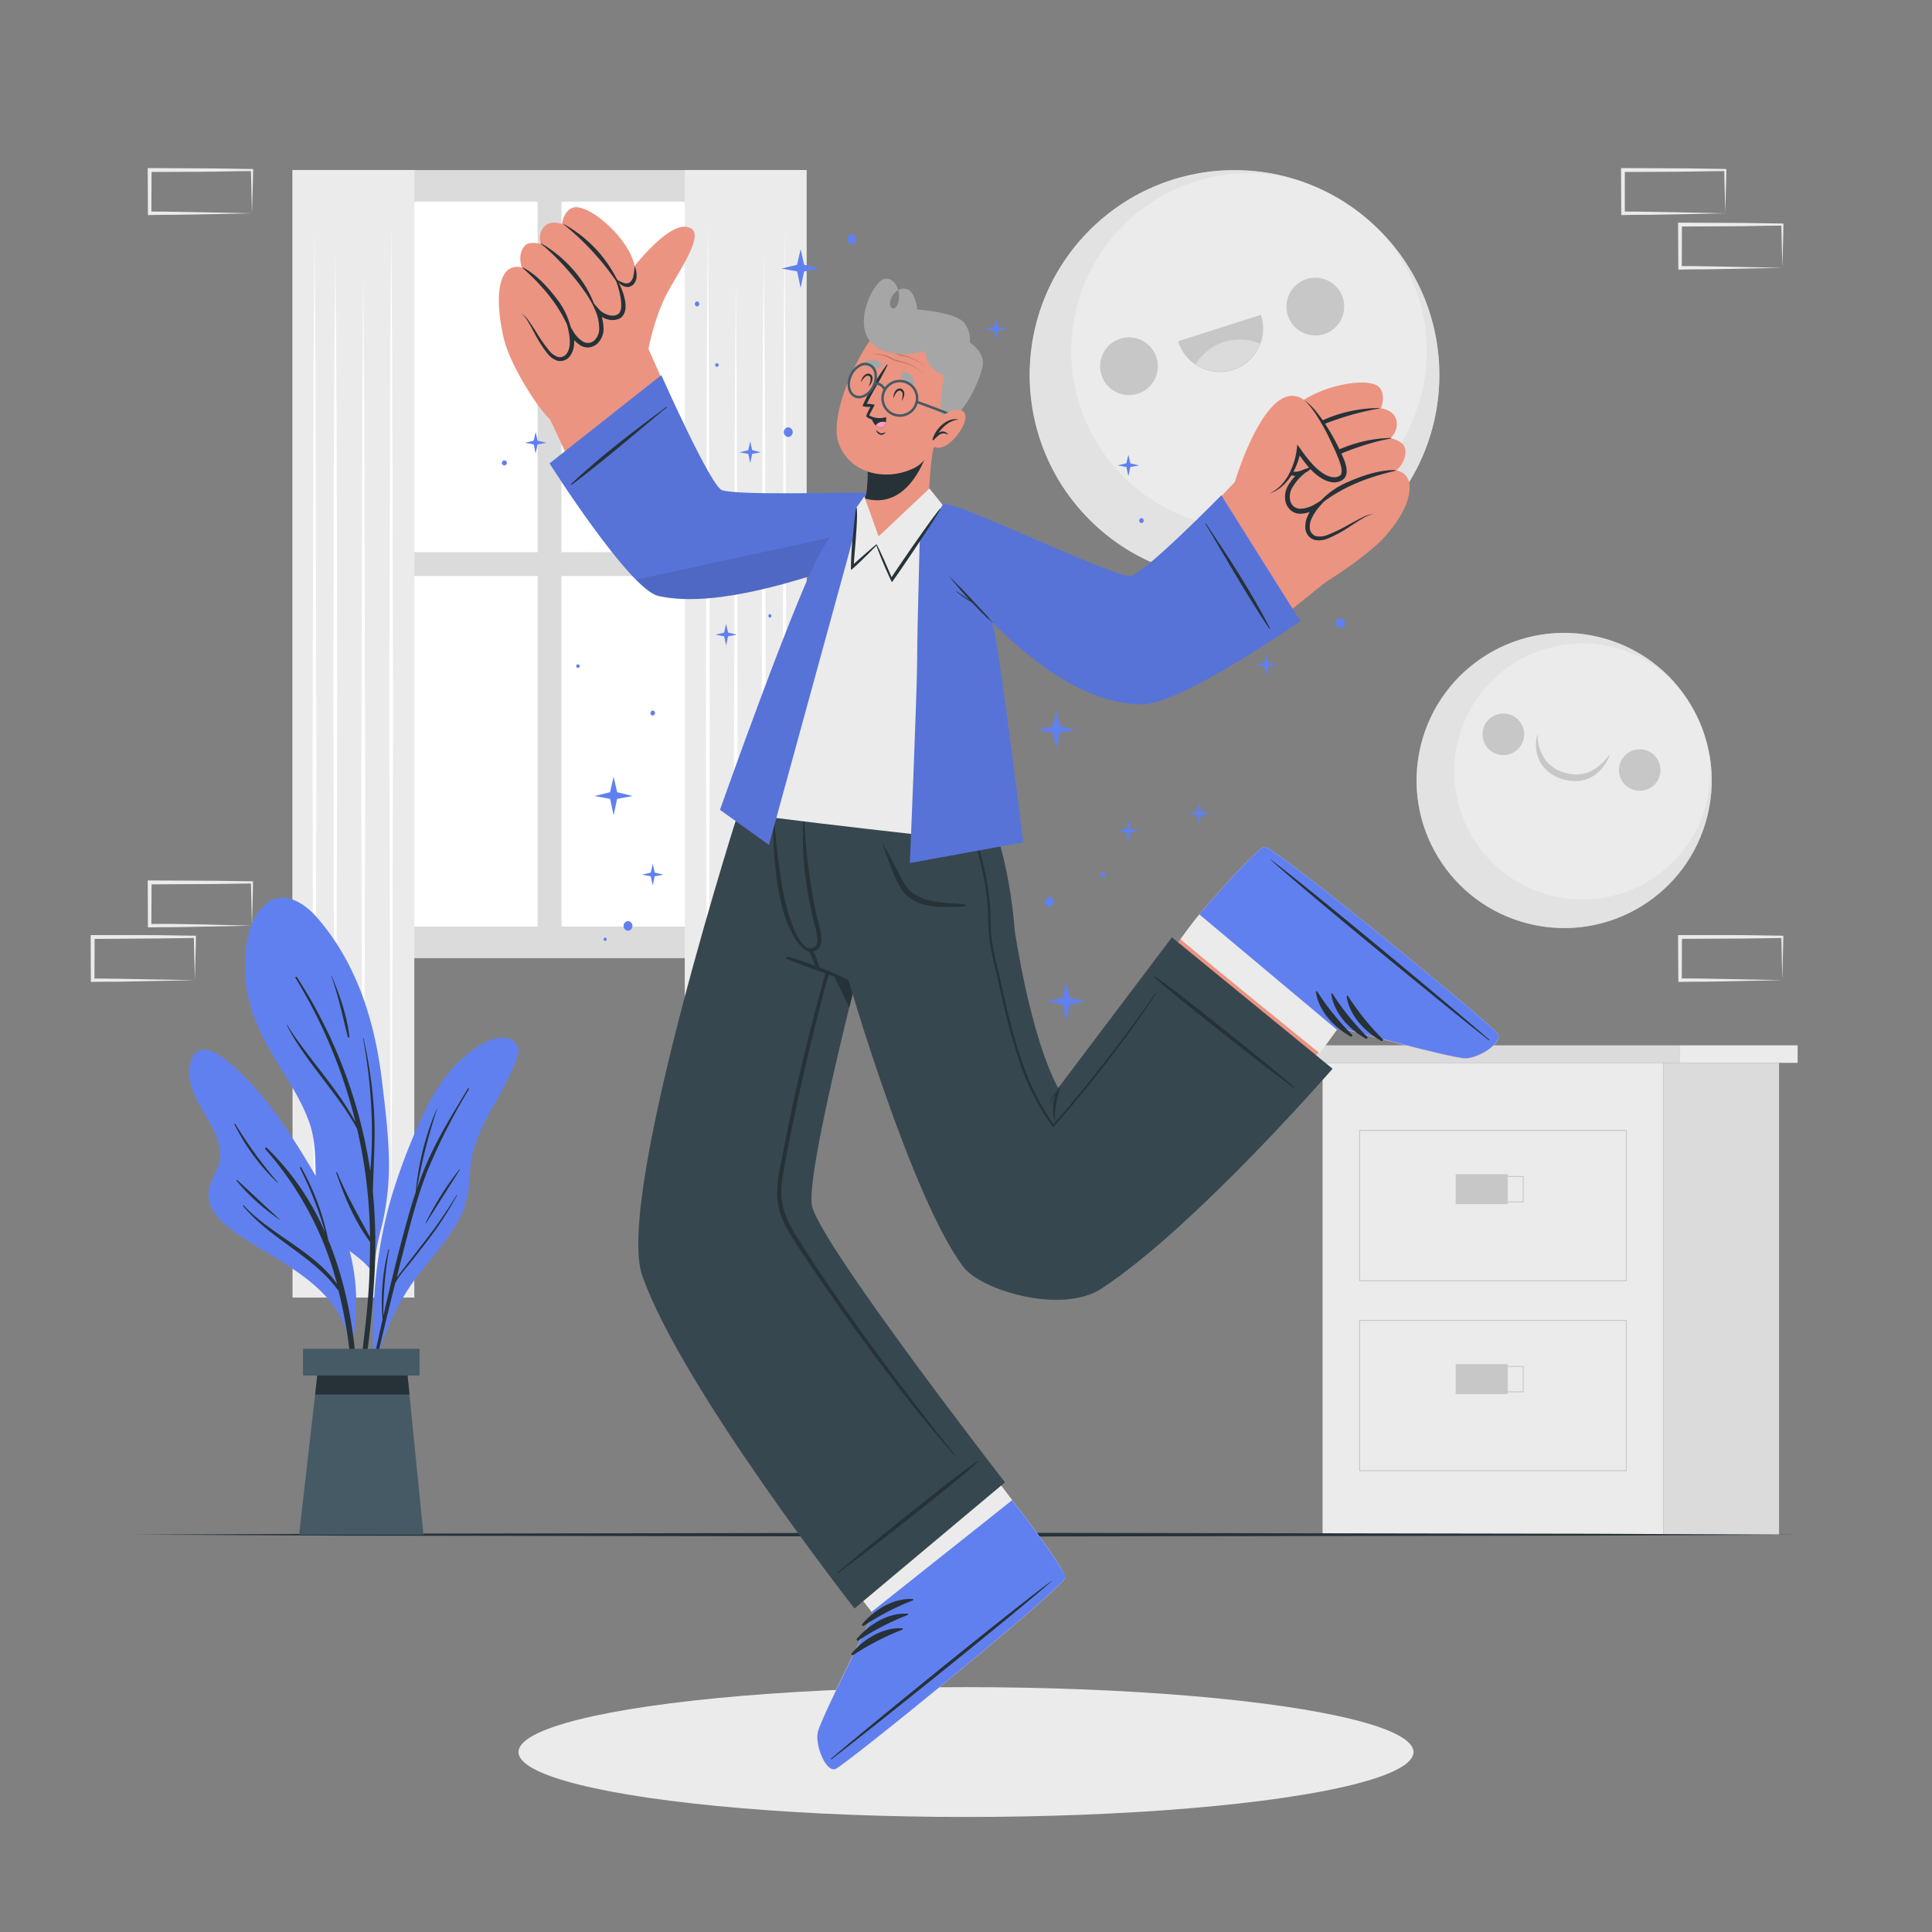 <svg xmlns="http://www.w3.org/2000/svg" viewBox="0 0 500 500"><rect x="0" y="0" width="500" height="500" fill="#808080" stroke="none"/><g id="freepik--background-complete--inject-7"><rect x="75.71" y="44.01" width="133.02" height="203.96" style="fill:#dbdbdb"></rect><rect x="82.96" y="52.18" width="56.17" height="90.72" style="fill:#fff"></rect><rect x="145.31" y="52.18" width="56.17" height="90.72" style="fill:#fff"></rect><rect x="82.96" y="149.08" width="56.17" height="90.72" style="fill:#fff"></rect><rect x="145.31" y="149.08" width="56.17" height="90.72" style="fill:#fff"></rect><rect x="75.71" y="44.01" width="31.51" height="291.8" style="fill:#ebebeb"></rect><polygon points="101.24 57.88 101.48 89.43 101.57 120.98 101.74 184.08 101.57 247.18 101.49 278.73 101.24 310.28 101 278.73 100.91 247.18 100.74 184.08 100.91 120.98 101 89.43 101.24 57.88" style="fill:#fff"></polygon><polygon points="86.78 65.2 87.02 93.37 87.16 121.54 87.27 177.88 87.16 234.23 87.02 262.4 86.78 290.57 86.53 262.4 86.39 234.23 86.28 177.88 86.39 121.54 86.53 93.37 86.78 65.2" style="fill:#fff"></polygon><polygon points="94.01 71.85 94.25 104.84 94.34 137.82 94.51 203.8 94.34 269.77 94.25 302.76 94.01 335.74 93.76 302.76 93.68 269.77 93.51 203.8 93.68 137.82 93.77 104.84 94.01 71.85" style="fill:#fff"></polygon><polygon points="81.39 59.55 81.64 94.07 81.73 128.59 81.89 197.64 81.73 266.69 81.64 301.22 81.39 335.74 81.15 301.22 81.06 266.69 80.9 197.64 81.06 128.59 81.15 94.07 81.39 59.55" style="fill:#fff"></polygon><rect x="177.22" y="44.01" width="31.51" height="291.8" transform="translate(385.95 379.82) rotate(180)" style="fill:#ebebeb"></rect><polygon points="183.19 57.88 183.44 89.43 183.53 120.98 183.69 184.08 183.53 247.18 183.44 278.73 183.19 310.28 182.95 278.73 182.86 247.18 182.69 184.08 182.86 120.98 182.95 89.43 183.19 57.88" style="fill:#fff"></polygon><polygon points="197.66 65.2 197.9 93.37 198.04 121.54 198.16 177.88 198.05 234.23 197.91 262.4 197.66 290.57 197.42 262.4 197.28 234.23 197.16 177.88 197.28 121.54 197.42 93.37 197.66 65.2" style="fill:#fff"></polygon><polygon points="190.43 71.85 190.67 104.84 190.76 137.82 190.93 203.8 190.76 269.77 190.67 302.76 190.43 335.74 190.18 302.76 190.09 269.77 189.93 203.8 190.1 137.82 190.19 104.84 190.43 71.85" style="fill:#fff"></polygon><polygon points="203.04 59.55 203.28 94.07 203.37 128.59 203.54 197.64 203.37 266.69 203.29 301.22 203.04 335.74 202.8 301.22 202.71 266.69 202.54 197.64 202.71 128.59 202.8 94.07 203.04 59.55" style="fill:#fff"></polygon><circle cx="319.49" cy="97.04" r="53.02" transform="translate(24.96 254.34) rotate(-45)" style="fill:#ebebeb"></circle><path d="M335.64,147.55A53,53,0,1,1,335,46.36a46,46,0,1,0,22.23,13.47,53,53,0,0,1-21.63,87.72Z" style="fill:#dbdbdb;opacity:0.5"></path><path d="M299.29,92.49a7.47,7.47,0,1,1-9.38-4.83A7.47,7.47,0,0,1,299.29,92.49Z" style="fill:#c7c7c7"></path><path d="M347.52,77.07a7.47,7.47,0,1,1-9.38-4.84A7.46,7.46,0,0,1,347.52,77.07Z" style="fill:#c7c7c7"></path><path d="M326.32,81.47a11.25,11.25,0,1,1-21.43,6.85Z" style="fill:#c7c7c7"></path><path d="M326.1,88.94a11.25,11.25,0,0,1-16.7,5.34,13.47,13.47,0,0,1,16.7-5.34Z" style="fill:#dbdbdb"></path><circle cx="404.79" cy="201.97" r="38.19" transform="translate(112.83 547.53) rotate(-76.32)" style="fill:#ebebeb"></circle><path d="M395.1,238.91a38.19,38.19,0,1,1,38.73-61.75,33.13,33.13,0,1,0,8.31,16.78,38.21,38.21,0,0,1-47,45Z" style="fill:#dbdbdb;opacity:0.5"></path><path d="M429.55,200.65a5.37,5.37,0,1,1-3.84-6.56A5.37,5.37,0,0,1,429.55,200.65Z" style="fill:#c7c7c7"></path><path d="M394.27,191.4a5.38,5.38,0,1,1-3.83-6.56A5.37,5.37,0,0,1,394.27,191.4Z" style="fill:#c7c7c7"></path><path d="M397.9,189.94a12,12,0,0,0,1.9,6.54,9.26,9.26,0,0,0,5.35,3.53,9,9,0,0,0,6.39-.35,13.3,13.3,0,0,0,5.11-4.56,10.34,10.34,0,0,1-4.45,5.8,9,9,0,0,1-3.68,1.22,11,11,0,0,1-3.85-.38,11.77,11.77,0,0,1-3.48-1.63,8.85,8.85,0,0,1-2.58-2.9A9.7,9.7,0,0,1,397.9,189.94Z" style="fill:#c7c7c7"></path><rect x="342.28" y="275.06" width="88.24" height="122.11" style="fill:#ebebeb"></rect><rect x="338" y="270.53" width="96.79" height="4.53" style="fill:#dbdbdb"></rect><rect x="434.79" y="270.53" width="30.44" height="4.53" style="fill:#ebebeb"></rect><rect x="430.52" y="275.06" width="29.9" height="122.11" style="fill:#dbdbdb"></rect><path d="M421,331.59H351.76V292.43H421Zm-69-.25h68.77V292.68H352Z" style="fill:#c7c7c7"></path><rect x="376.73" y="303.88" width="13.48" height="7.75" style="fill:#c7c7c7"></rect><path d="M394.32,311.17H380.59v-6.83h13.73Zm-13.48-.25h13.23v-6.33H380.84Z" style="fill:#c7c7c7"></path><path d="M421,380.75H351.76V341.59H421Zm-69-.25h68.77V341.84H352Z" style="fill:#c7c7c7"></path><rect x="376.73" y="353.04" width="13.48" height="7.75" style="fill:#c7c7c7"></rect><path d="M394.32,360.33H380.59V353.5h13.73Zm-13.48-.25h13.23v-6.33H380.84Z" style="fill:#c7c7c7"></path><path d="M65.21,239.56l-13.13.27-6.66.12c-2.22,0-4.46,0-6.69.05h-.45v-.44l-.05-11.19v-.51h.5l13.24.06c4.41,0,8.82.11,13.24.16h.27v.27c0,1.89-.09,3.78-.13,5.65Zm0,0-.14-5.66c0-1.86-.12-3.7-.14-5.53l.28.27c-4.42.05-8.83.16-13.24.16l-13.24.07.5-.5-.06,11.19-.44-.45c2.18,0,4.35,0,6.54,0l6.58.12Z" style="fill:#ebebeb"></path><path d="M50.44,253.67l-13.13.27-6.66.12c-2.23,0-4.46,0-6.69.05h-.45v-.44l-.05-11.19V242H24L37.2,242c4.41,0,8.82.11,13.24.16h.27v.27c0,1.89-.09,3.78-.13,5.65Zm0,0L50.29,248c0-1.86-.11-3.7-.13-5.53l.28.27c-4.42.05-8.83.16-13.24.16L24,243l.49-.49-.05,11.19-.44-.45c2.18,0,4.35,0,6.54.05l6.58.12Z" style="fill:#ebebeb"></path><path d="M461.27,253.67l-13.12.27-6.66.12c-2.23,0-4.47,0-6.7.05h-.44v-.44l-.06-11.19V242h.5L448,242c4.42,0,8.83.11,13.24.16h.28v.27c0,1.89-.09,3.78-.13,5.65Zm0,0-.14-5.66c0-1.86-.11-3.7-.13-5.53l.27.27c-4.41.05-8.82.16-13.24.16l-13.24.06.5-.49-.05,11.19-.45-.45c2.18,0,4.36,0,6.55.05l6.58.12Z" style="fill:#ebebeb"></path><path d="M446.5,55.2l-13.12.28-6.66.11c-2.23,0-4.47,0-6.7.06h-.44V55.2L419.52,44v-.5h.5l13.24.06c4.41,0,8.83.12,13.24.17h.28V44c0,1.9-.08,3.79-.13,5.65Zm0,0-.14-5.65c-.05-1.87-.11-3.71-.13-5.54l.27.27c-4.41,0-8.83.16-13.24.17L420,44.51l.5-.5,0,11.19-.45-.45c2.18,0,4.36,0,6.55.06l6.58.11Z" style="fill:#ebebeb"></path><path d="M461.27,69.31l-13.12.28-6.66.11c-2.23,0-4.47,0-6.7.06h-.44v-.45l-.06-11.19v-.5h.5l13.24.06c4.42,0,8.83.12,13.24.17h.28v.27c0,1.9-.09,3.79-.13,5.65Zm0,0-.14-5.65c0-1.87-.11-3.71-.13-5.54l.27.27c-4.41,0-8.82.16-13.24.17l-13.24.06.5-.5-.05,11.19-.45-.45c2.18,0,4.36,0,6.55.06l6.58.11Z" style="fill:#ebebeb"></path><path d="M65.21,55.2l-13.13.28-6.66.11c-2.22,0-4.46,0-6.69.06h-.45V55.2L38.23,44v-.5h.5L52,43.57c4.41,0,8.82.12,13.24.17h.27V44c0,1.9-.09,3.79-.13,5.65Zm0,0-.14-5.65c0-1.87-.12-3.71-.14-5.54l.28.27c-4.42,0-8.83.16-13.24.17l-13.24.06.5-.5L39.17,55.2l-.44-.45c2.18,0,4.35,0,6.54.06l6.58.11Z" style="fill:#ebebeb"></path></g><g id="freepik--Shadow--inject-7"><ellipse cx="250" cy="453.43" rx="115.81" ry="16.8" style="fill:#ebebeb"></ellipse></g><g id="freepik--Floor--inject-7"><polygon points="34.56 397.17 88.42 396.93 142.28 396.84 250 396.67 357.72 396.84 411.58 396.93 465.44 397.17 411.58 397.42 357.72 397.5 250 397.67 142.28 397.5 88.42 397.42 34.56 397.17" style="fill:#263238"></polygon></g><g id="freepik--Plant--inject-7"><path d="M98.8,317.31A64.92,64.92,0,0,0,96.73,329c.11.2.09.92,0,.72,0,.64-1,.53-1-.11,0-.41,0-.82,0-1.22-2.28-2.84-5.6-4.64-8.29-7.11a15.53,15.53,0,0,1-4.54-7.22c-2.22-7.67-.14-15.8-2.81-23.45-2.31-6.59-6.45-12.33-9.95-18.3-3.7-6.32-6.42-13-6.7-20.36-.21-5.67.46-13.22,4.78-17.47,4.57-4.5,10.24-1.12,13.75,2.89C92.14,249,96.84,263.77,98.74,278.83c1,8.34,2.13,16.73,1.88,25.14A67.25,67.25,0,0,1,98.8,317.31Z" style="fill:#6180EF"></path><path d="M96.78,332.07a144.39,144.39,0,0,0-.28-23.62s0,0,0-.08c.13-6.39.63-12.75.38-19.14a113.58,113.58,0,0,0-2.81-20.52c0-.08-.14-.06-.12,0a134,134,0,0,1,2.22,20.07q.2,5.42-.09,10.82c-.06,1.17-.17,2.35-.24,3.54h0a126.26,126.26,0,0,0-19-50.27c-.13-.21-.5,0-.37.23A131.4,131.4,0,0,1,92,290.38c-4.89-9.05-12.26-16.49-17.74-25.19,0-.05-.1,0-.08.05,4.92,9.68,13,17.32,18.22,26.85.9,3.89,1.63,7.82,2.18,11.76a133.43,133.43,0,0,1,1.18,16.34c-3-5.56-6.07-10.88-8.5-16.76-.06-.16-.29-.05-.24.1,2.07,6.11,4.86,12.69,8.75,17.9,0,3.87-.09,7.74-.32,11.6-.6,10.31-2.37,20.49-3.18,30.76a.24.24,0,0,0,.47.06A237.68,237.68,0,0,0,96.78,332.07Z" style="fill:#263238"></path><path d="M85.83,252.55c0-.07-.14,0-.11,0,1.88,5.21,2.94,10.49,4.3,15.83a.2.2,0,0,0,.39-.07C89.86,263,87.93,257.54,85.83,252.55Z" style="fill:#263238"></path><path d="M133.65,274.38a77.74,77.74,0,0,1-4.33,8.9c-3.39,6.16-6.93,11.8-7.57,19-.28,3.2-.38,6.42-1.36,9.5a28.24,28.24,0,0,1-3.79,7.44c-3.67,5.36-8.27,10-11.67,15.53a65.22,65.22,0,0,0-7.76,18.7c-.09.36-.65.27-.57-.09a.24.24,0,0,0,0-.08.15.15,0,0,1,0-.08c-.54-15.38.69-30.87,5.38-45.6a157.46,157.46,0,0,1,7.45-19c2.51-5.34,5.64-10.48,10-14.47,2.86-2.58,9.07-7.46,13.14-4.88C134.57,270.5,134.42,272.46,133.65,274.38Z" style="fill:#6180EF"></path><path d="M118.2,309.24a125.87,125.87,0,0,1-8.94,12.84c-1.48,1.95-3,3.87-4.48,5.82-.7.92-1.49,1.83-2.13,2.82.4-1.62.8-3.23,1.21-4.85,2-7.77,3.89-15.61,6.85-23.08a157.24,157.24,0,0,1,10.67-20.93c.11-.17-.18-.3-.29-.13-3.24,5.34-6.54,10.68-9.27,16.31a86.1,86.1,0,0,0-3.94,9.68A149.84,149.84,0,0,1,113.12,287c0-.06-.07-.1-.09,0a70.84,70.84,0,0,0-5.44,21.51,0,0,0,0,0,0,0c-.67,2-1.28,4-1.85,6-2.42,8.6-4.55,17.29-6.52,26a92.58,92.58,0,0,1,1.48-17.1c0-.13-.17-.16-.2,0a54.24,54.24,0,0,0-1.49,18q-1.11,5-2.18,10c-1.51,7.09-3.36,14.3-4.25,21.5a.15.15,0,0,0,.29.05c1.05-3.88,1.69-7.91,2.55-11.83s1.76-7.88,2.67-11.8c1.34-5.73,2.74-11.43,4.16-17.13,1-2.09,2.8-3.95,4.18-5.7,1.51-1.92,3-3.85,4.5-5.8a86.71,86.71,0,0,0,7.4-11.45C118.38,309.21,118.25,309.16,118.2,309.24Z" style="fill:#263238"></path><path d="M118.86,302.66a79.65,79.65,0,0,0-8.75,13.9c0,.06.07.12.11.06,2.94-4.61,5.83-9.26,8.77-13.87C119,302.67,118.91,302.59,118.86,302.66Z" style="fill:#263238"></path><path d="M53.4,289c2,3.43,4.27,7.55,3.41,11.67-.54,2.61-2.45,4.73-2.79,7.39-.78,5.87,5.08,9.75,9.31,12.53,10.56,6.93,25,13.1,27,27.25.07.5.94.37.88-.12a.29.29,0,0,0,0-.09s0,0,0-.08A54.22,54.22,0,0,0,91,325.9c-1.57-7.29-4.76-13.84-8.51-20.25-6.36-10.84-13.09-21.94-22.69-30.24-2.66-2.3-8.11-6.43-10.23-1.25S51,284.77,53.4,289Z" style="fill:#6180EF"></path><path d="M63.06,311.94c7,7.58,18.13,11.83,24.16,20.32a85,85,0,0,0-18.57-34.88A.27.27,0,0,1,69,297a68.63,68.63,0,0,1,15.17,22,98.42,98.42,0,0,0-6.53-16.71.18.18,0,0,1,.31-.18,63.9,63.9,0,0,1,7,18.78c7.94,19.22,8.68,41.76,7,62a.23.23,0,0,1-.46,0c.46-16,.2-32.21-3.62-47.8-.08-.32-.17-.64-.25-1-6.56-9.14-17.64-13.37-24.77-22.05C62.87,312,63,311.86,63.06,311.94Z" style="fill:#263238"></path><path d="M61.44,305.43c3.68,3.37,7.29,6.82,11,10.19,0,0,0,.1,0,.07a53.74,53.74,0,0,1-11.14-10C61.1,305.5,61.29,305.29,61.44,305.43Z" style="fill:#263238"></path><path d="M60.86,290.82a115.65,115.65,0,0,0,11,15.13c0,.06,0,.15-.1.09a53.53,53.53,0,0,1-11.1-15.1A.12.12,0,0,1,60.86,290.82Z" style="fill:#263238"></path><polygon points="77.41 397.17 109.59 397.17 105.26 353.87 82.36 353.87 77.41 397.17" style="fill:#455a64"></polygon><polygon points="81.56 360.9 105.97 360.9 105.26 353.87 82.36 353.87 81.56 360.9" style="fill:#263238"></polygon><rect x="78.41" y="349.07" width="30.17" height="6.91" transform="translate(187 705.05) rotate(180)" style="fill:#455a64"></rect></g><g id="freepik--Character--inject-7"><path d="M233.74,351l28.46,37.59c5.48,7.16,10.15,13.53,12.26,17.05,0,0,0,0,0,.06a6.32,6.32,0,0,1,1.17,2.61s0,.06,0,.08c-1,3.07-56.93,48.5-59.42,49.43s-5.32-6.07-4.56-9.57,14.4-30.47,14.4-30.47L198,379.92Z" style="fill:#eb9481"></path><path d="M256.36,380.84l5.84,7.71c5.48,7.16,10.15,13.53,12.26,17.05,0,0,0,0,0,.06a12.7,12.7,0,0,1,1.17,2.61s0,.06,0,.08c-1,3.07-56.93,48.5-59.42,49.43s-5.32-6.07-4.56-9.57,14.4-30.47,14.4-30.47L220,410Z" style="fill:#ebebeb"></path><path d="M216.23,457.78c2.49-.92,58.39-46.35,59.42-49.43.41-1.17-5.73-9.7-13.45-19.79l-.25-.32-36.39,28.91.51.6s-13.62,27-14.4,30.47S213.75,458.72,216.23,457.78Z" style="fill:#6180EF"></path><path d="M215.1,455.1c9.24-7.89,47.23-38.83,57-45.93.08-.06.13,0,.05.06-9,8-47.23,38.66-56.88,46C215,455.41,214.91,455.27,215.1,455.1Z" style="fill:#263238"></path><path d="M223.13,420.32c3.14-3.71,8.14-6.82,13.12-6.48.2,0,.17.28,0,.34a67.3,67.3,0,0,0-12.75,6.6A.31.31,0,0,1,223.13,420.32Z" style="fill:#263238"></path><path d="M221.76,424.11c3.15-3.71,8.15-6.82,13.13-6.48.19,0,.17.28,0,.34a67.23,67.23,0,0,0-12.75,6.59A.3.3,0,0,1,221.76,424.11Z" style="fill:#263238"></path><path d="M220.4,427.9c3.14-3.71,8.14-6.83,13.12-6.49.19,0,.17.29,0,.35a67.84,67.84,0,0,0-12.75,6.59A.3.3,0,0,1,220.4,427.9Z" style="fill:#263238"></path><path d="M260.09,383.63l-38.95,32.64S176.32,359,166.21,330.13c-7.19-20.57,26-123.51,26-123.51l42.47-2.87s-27.49,99.14-24.44,108.77C214,324.25,260.09,383.63,260.09,383.63Z" style="fill:#37474f"></path><path d="M216.81,406.9c6.05-5,4.24-3.67,10.36-8.62,3-2.43,22.65-18.35,25.84-20.13.07,0,.15.07.1.13-2.45,2.7-22.39,18.28-25.42,20.65-6.21,4.84-4.48,3.38-10.74,8.15A.11.11,0,1,1,216.81,406.9Z" style="fill:#263238"></path><path d="M247.16,376.56Q236.27,363,226,348.9c-6.8-9.32-13.51-18.78-19.61-28.57a30.75,30.75,0,0,1-3.51-7.08,18.62,18.62,0,0,1-.3-8.75c.95-5.79,2.16-11.55,3.37-17.29q3.66-17.28,8.32-34.34c3.1-11.36,6.57-22.62,10.24-33.81.45-1.37.91-2.75,1.37-4.13.07-.2-.25-.28-.32-.08q-6.18,16.82-11.1,34.06t-8.77,34.55q-1.92,8.73-3.57,17.54a36.67,36.67,0,0,0-1,8.72,19.19,19.19,0,0,0,2.09,7.33,58.91,58.91,0,0,0,4.29,7.05q2.42,3.64,4.9,7.26,5,7.29,10.2,14.43c6.9,9.44,14,18.79,21.63,27.66.93,1.09,1.87,2.17,2.8,3.25C247.06,376.8,247.24,376.66,247.16,376.56Z" style="fill:#263238"></path><path d="M234.72,203.75s-8,28.92-14.92,57c-7.73-16-20.91-43.56-25.34-54.32Z" style="fill:#263238"></path><path d="M285.23,269.67l25.38-33.36c5.92-6.79,11.23-12.65,14.26-15.42a.07.07,0,0,1,.05,0c1.14-1,1.95-1.65,2.33-1.66,0,0,.05,0,.07,0,3.22.39,58.91,46.09,60.31,48.34s-4.89,6.43-8.47,6.38-32.73-8-32.73-8l-27,33.37Z" style="fill:#eb9481"></path><path d="M327.25,219.19l.07,0c3.22.4,58.91,46.1,60.31,48.35s-4.89,6.43-8.46,6.38-32.74-8-32.74-8l-4.86,6.69c-9.18-7.43-25.92-21-36.08-29.53,2.83-4,5.12-6.72,5.13-6.73,5.91-6.8,11.21-12.65,14.24-15.41l.06-.05C326.06,219.8,326.87,219.2,327.25,219.19Z" style="fill:#ebebeb"></path><path d="M387.63,267.52c-1.4-2.25-57.09-47.95-60.31-48.34-1.22-.17-8.35,7.55-16.7,17.13l-.26.31L346,266.5l.49-.62s29.14,8,32.73,8S389.05,269.76,387.63,267.52Z" style="fill:#6180EF"></path><path d="M385.23,269.16c-9.57-7.47-47.49-38.52-56.39-46.63-.07-.07,0-.12.05-.06,9.65,7.2,47.32,38.55,56.47,46.54C385.55,269.17,385.43,269.32,385.23,269.16Z" style="fill:#263238"></path><path d="M349.55,268.25c-4.26-2.34-8.32-6.62-9-11.57,0-.19.25-.22.34-.09a67.63,67.63,0,0,0,9,11.18A.3.3,0,0,1,349.55,268.25Z" style="fill:#263238"></path><path d="M353.53,268.83c-4.26-2.34-8.31-6.62-9-11.57,0-.19.24-.22.33-.08a67.51,67.51,0,0,0,9,11.17A.31.31,0,0,1,353.53,268.83Z" style="fill:#263238"></path><path d="M357.51,269.41c-4.25-2.34-8.31-6.62-9-11.56,0-.2.25-.23.34-.09a67.14,67.14,0,0,0,9,11.17A.31.31,0,0,1,357.51,269.41Z" style="fill:#263238"></path><path d="M193,206.53v.05c.25.86,4.15,14.43,8,26.06,2.82,8.49,5.64,15.93,7,16.63,1.55.78,9.06,3.52,11.58,4.37,0,0,16.16,55.91,29.62,74.1,4.61,6.24,25.61,12.48,35.88,5.74,24.1-15.8,59.79-56.89,59.79-56.89l-41.58-34-29.44,39c-7.29-13.53-11.25-40.84-11.25-40.84s-1.65-27-11.55-38.21Z" style="fill:#37474f"></path><path d="M334.85,281.55c-6.26-4.76-4.53-3.31-10.74-8.14-3-2.37-23-17.92-25.44-20.63a.08.08,0,0,1,.09-.12c3.19,1.77,22.87,17.67,25.87,20.09,6.11,4.95,4.3,3.6,10.36,8.62A.11.11,0,0,1,334.85,281.55Z" style="fill:#263238"></path><path d="M249.84,234.13c-1.34-.25-2.75-.26-4.1-.38-1.1-.1-2.19-.22-3.28-.38a14.09,14.09,0,0,1-5.86-2c-1.95-1.31-3-3.44-4.08-5.49-.62-1.21-1.25-2.42-1.89-3.62l-.95-1.74a21.33,21.33,0,0,1-1.16-2.09c0-.1-.21,0-.16.06a13.18,13.18,0,0,1,.57,1.52c.22.59.43,1.19.66,1.78.4,1,.8,2.1,1.23,3.15a25.82,25.82,0,0,0,2.67,5.49c2.19,3,5.82,4.05,9.39,4.26,1,.05,2.05.06,3.07.05a21.76,21.76,0,0,0,3.87-.24A.18.18,0,0,0,249.84,234.13Z" style="fill:#263238"></path><path d="M204,247.6a95.56,95.56,0,0,1,15.51,6,.17.17,0,0,1-.12.32c-5.21-1.83-10.51-3.56-15.62-5.68A.33.33,0,0,1,204,247.6Z" style="fill:#263238"></path><path d="M200.16,213c0-.18.31-.24.32-.05.37,6,1.11,11.28,2,16.86.42,2.6,3.49,16.87,7.94,15.51.75-.23,1.08-1,1.13-2.15a18.65,18.65,0,0,0-.9-4.38c-.71-3-1.32-6-1.78-9a82.69,82.69,0,0,1-1-17.07.15.15,0,0,1,.29,0,155.34,155.34,0,0,0,3,23.45c.82,3.71,3.09,9.23-.79,10.07s-7.18-8.42-7.84-11A86.72,86.72,0,0,1,200.16,213Z" style="fill:#263238"></path><path d="M210.32,245.74a25,25,0,0,1,1.22,2.92,6.88,6.88,0,0,1,.59,2.42.18.18,0,0,1-.31.09,8.4,8.4,0,0,1-1.21-2.32c-.41-.9-.84-1.79-1.22-2.7A.51.51,0,0,1,210.32,245.74Z" style="fill:#263238"></path><path d="M298.9,257.22Q289.32,271,278.57,284q-2.91,3.48-5.92,6.88c-6.51-9-9.68-19.76-12.21-30.48-.65-2.75-1.26-5.51-1.89-8.27a89.65,89.65,0,0,1-1.89-8.9c-.39-3.11-.22-6.28-.5-9.41a72.34,72.34,0,0,0-1.43-9,88.92,88.92,0,0,0-6.84-19.44c0-.08-.18,0-.15.06a119.67,119.67,0,0,1,6,17.61,76.9,76.9,0,0,1,1.66,9.29c.36,3.15.32,6.3.53,9.46a56.86,56.86,0,0,0,1.68,8.87c.63,2.75,1.24,5.51,1.87,8.26A152.26,152.26,0,0,0,263.92,275a60.17,60.17,0,0,0,8.45,16.45.3.3,0,0,0,.48,0c7.34-8.43,14.35-17.16,20.84-26.3q2.78-3.9,5.45-7.88C299.23,257.21,299,257.08,298.9,257.22Z" style="fill:#263238"></path><path d="M274.16,281.37a13.25,13.25,0,0,0-.68,1.21l-.21.16a2.49,2.49,0,0,0-.38.34,4.83,4.83,0,0,0-.58.84,4.51,4.51,0,0,0-.44,2,0,0,0,1,0,0,0,4.9,4.9,0,0,1,.66-1.84,5.1,5.1,0,0,1,.53-.78,1.56,1.56,0,0,0,.16-.2c0,.08-.08.15-.11.24a11.92,11.92,0,0,0-.54,2.29,8.26,8.26,0,0,0,0,2.22A11.6,11.6,0,0,0,273,290a0,0,0,0,0,.05,0c0-.74-.09-1.47,0-2.22s.23-1.44.33-2.16a18.82,18.82,0,0,1,.41-2.09c.17-.7.31-1.43.52-2.13C274.33,281.34,274.21,281.3,274.16,281.37Z" style="fill:#263238"></path><path d="M228.37,138.68c-7.85,5.66-44.53,20.57-57.9,13.83-13.62-6.88-27.11-43.83-29.79-47-7.35-8.78,24.26-21.22,27.15-15.13,4.83,10.17,15.09,37.33,19.8,37.92,9.91,1.24,19-.05,34.5-.24C233,127.91,237,132.43,228.37,138.68Z" style="fill:#eb9481"></path><path d="M171.15,97.09s12.86,29,15.76,29.8c4.83,1.38,31,.47,40.4.63s18.45,8.48-3.81,16.79-41,12.64-53.11,9.92c-7.52-1.7-28.17-34.3-28.17-34.3Z" style="fill:#6180EF"></path><path d="M171.15,97.09s12.86,29,15.76,29.8c4.83,1.38,31,.47,40.4.63s18.45,8.48-3.81,16.79-41,12.64-53.11,9.92c-7.52-1.7-28.17-34.3-28.17-34.3Z" style="opacity:0.1"></path><path d="M147.82,125.24c10.31-9.72,22.57-18.28,24.6-19.93.1-.08.21.09.11.17-2.08,1.51-15.06,12.9-24.6,20C147.82,125.51,147.72,125.33,147.82,125.24Z" style="fill:#263238"></path><path d="M237.33,134.15c-.4,2.94-4.15,6.55-13.83,10.16-22.25,8.32-41,12.64-53.1,9.92-1.5-.34-3.53-1.91-5.81-4.22C181.74,146.31,223.09,137.41,237.33,134.15Z" style="opacity:0.1"></path><path d="M142.71,108.81c3.1,2.31,25-10.58,25.5-14.51a15.45,15.45,0,0,0-.38-4h0s1.54-8.7,5.4-15.49c3.23-5.7,8.68-13.8,5.68-15.65-4.37-2.72-12.49,6.7-16.83,12.38-1.54-3.57-3.19-6.49-4.79-7.85C152,59.24,129,80.3,130.32,87.22,131.61,93.9,139.61,106.51,142.71,108.81Z" style="fill:#eb9481"></path><path d="M164.06,72.28c-1.24,3.38-4.52,0-4.52,0s3.54,6,.91,9-6.35-1.36-6.63-1.66c.18.32,3.29,5.94.34,8.68s-6.17-2.08-6.37-2.4c.08.36,1.05,5.1-1.67,6.67-4.67,2.69-7.47-9.37-11.26-11.52,0,0-4.38,6-4.55,6.17,0,0-2.9-11.42.29-16.38a3.76,3.76,0,0,1,4.45-1.57s-1.34-3.58.91-5.8c1.16-1.14,4-.3,4-.3s-1-2.91,1.17-4.77c1.7-1.49,4.3-.41,4.3-.41s.38-3.22,2.61-4.17C152.54,51.88,166.71,65,164.06,72.28Z" style="fill:#eb9481"></path><path d="M145.89,58.1s0-.12.05-.09a33.55,33.55,0,0,1,13.8,14.41c.09.2-.19.43-.33.24A68.73,68.73,0,0,0,145.89,58.1Z" style="fill:#263238"></path><path d="M139.94,63.07c-.06,0,0-.14.08-.1,5.88,3.32,11.69,9.4,14.08,16.66.08.25-.1.55-.21.27C151.93,75.2,144.86,66.92,139.94,63.07Z" style="fill:#263238"></path><path d="M147.78,86.46c-2.56-6.87-7.06-12.23-12.48-17.07-.07-.06,0-.15.1-.12,3.29,1.65,6.43,5.09,8.64,8a19.5,19.5,0,0,1,4,9.13C148,86.51,147.84,86.61,147.78,86.46Z" style="fill:#263238"></path><path d="M159.66,72.28c.11.24-.35.14-.25.38.43,1,2.48,7.26.57,8.62-1.54,1.09-4.07-.22-4.84-1.11L153.19,78l1.06,2.77a12,12,0,0,1,.81,3.83,4.32,4.32,0,0,1-1.1,3.36,2.47,2.47,0,0,1-3.08.43,7.4,7.4,0,0,1-2.57-2.72l-1.8-3,.71,3.41a11.64,11.64,0,0,1,.23,2.89,4.7,4.7,0,0,1-.81,2.58,2.22,2.22,0,0,1-2.18.86,5,5,0,0,1-2.26-1.58,39.62,39.62,0,0,1-3.49-5c-.56-.86-1.11-1.73-1.71-2.57a7.36,7.36,0,0,0-2.14-2.2,7.91,7.91,0,0,1,1.9,2.36c.53.87,1,1.77,1.5,2.68a32.74,32.74,0,0,0,3.31,5.25,5.78,5.78,0,0,0,2.65,2,3.16,3.16,0,0,0,3.26-1.15A5.69,5.69,0,0,0,148.57,89a12.52,12.52,0,0,0-.21-3.23l-1.08.41a8.49,8.49,0,0,0,3,3.24,3.53,3.53,0,0,0,2.38.46,4.05,4.05,0,0,0,2.11-1.12,5.41,5.41,0,0,0,1.4-4.25,12.85,12.85,0,0,0-1-4.2l-.89.54c1,1.09,3.69,2.86,6.28,1.48C163.73,80,160.36,73.44,159.66,72.28Z" style="fill:#263238"></path><path d="M159.54,72.26a7.44,7.44,0,0,0,2,1,1.66,1.66,0,0,0,1.66-.34,3.36,3.36,0,0,0,.77-1.77c.12-.72.22-1.48.28-2.26a5.57,5.57,0,0,1,.5,2.33,3.34,3.34,0,0,1-.85,2.43,2.42,2.42,0,0,1-1.3.61,2.6,2.6,0,0,1-1.34-.26A3.92,3.92,0,0,1,159.54,72.26Z" style="fill:#263238"></path><path d="M256.34,218c-.21.16-64.72-7-65.25-7.83-.74-1.22,18.48-68.09,33.24-81.82,3.69-3.43,13.9-1.9,18,2.53C262.69,152.87,257.07,217.43,256.34,218Z" style="fill:#ebebeb"></path><path d="M223.77,128.37,199,218.67l-12.67-9.09S207,151.08,213,141.77,223.77,128.37,223.77,128.37Z" style="fill:#6180EF"></path><path d="M223.77,128.37,199,218.67l-12.67-9.09S207,151.08,213,141.77,223.77,128.37,223.77,128.37Z" style="opacity:0.1"></path><path d="M238.36,127.73s-1,34.74-1,42.9-1.89,52.72-1.89,52.72L264.82,218s-5.36-43.21-7.22-53.19S247.88,130.67,238.36,127.73Z" style="fill:#6180EF"></path><path d="M238.36,127.73s-1,34.74-1,42.9-1.89,52.72-1.89,52.72L264.82,218s-5.36-43.21-7.22-53.19S247.88,130.67,238.36,127.73Z" style="opacity:0.1"></path><path d="M245.32,147.26c17.06,17.47,39.67,36.16,52.24,33.49,11.37-2.42,27.71-15.75,45.54-30.12,3.54-2.85-20.09-29.23-23.56-25.81-6.83,6.73-20.85,23.91-26.08,25.81-2.24.81-27.32-11.72-43.76-18C229.74,125,238.52,140.3,245.32,147.26Z" style="fill:#eb9481"></path><path d="M358.76,138.48c-4.68,5.63-20.92,16.19-25,16.76s-18.14-22.91-16.58-26.88,18.77-21.72,26.09-23.23S363.61,132.64,358.76,138.48Z" style="fill:#eb9481"></path><path d="M332.44,109.71c-.57,3.83,4.28,2.32,4.28,2.32s-6.46,3.86-5.52,8c.91,4,6.7,2,7.12,1.85-.34.21-6.18,3.92-4.8,8,1.43,4.27,6.89,1.23,7.25,1-.26.3-3.62,4.28-1.87,7.16,3,5,11.89-5,16.59-5.06,0,0,2.85,5.61,2.93,5.83,0,0,6.81-6.94,6.36-13.27a4,4,0,0,0-3.39-3.78s3.12-2.69,2.14-6c-.51-1.68-3.64-2.36-3.64-2.36s2.4-2.26,1.35-5.11c-.83-2.28-3.84-2.61-3.84-2.61s1.3-3.24-.31-5.29C353.86,96.4,333.68,101.49,332.44,109.71Z" style="fill:#eb9481"></path><path d="M356.93,105.71a.06.06,0,0,0,0-.11,36.06,36.06,0,0,0-20.47,6.48c-.19.14-.05.5.19.39A73.77,73.77,0,0,1,356.93,105.71Z" style="fill:#263238"></path><path d="M360,113.48c.08,0,.06-.14,0-.14-7.26.1-15.89,2.84-21.9,8.46-.2.19-.19.57.06.37C342.39,118.73,353.34,114.57,360,113.48Z" style="fill:#263238"></path><path d="M340.48,131.52c6-5.17,13-7.9,20.61-9.67.1,0,.06-.16,0-.17-4-.15-8.7,1.49-12.28,3.07a20.75,20.75,0,0,0-8.48,6.56C340.21,131.42,340.35,131.63,340.48,131.52Z" style="fill:#263238"></path><path d="M336.72,112a22.25,22.25,0,0,0-3.25,2.87,7.93,7.93,0,0,0-2.11,3.57,2.62,2.62,0,0,0,.29,1.85,3.77,3.77,0,0,0,1.36,1.36,4.69,4.69,0,0,0,3.78.1l3-1.1-2.42,2.07a12.88,12.88,0,0,0-2.75,3.19,4.68,4.68,0,0,0-.69,3.75,2.67,2.67,0,0,0,2.68,2,8.06,8.06,0,0,0,3.83-1.24l3.25-1.91-2.43,2.85a12.31,12.31,0,0,0-1.71,2.62,5.09,5.09,0,0,0-.57,2.85,2.4,2.4,0,0,0,1.61,1.94,5.29,5.29,0,0,0,2.95-.32,41.91,41.91,0,0,0,5.87-2.88c1-.53,1.94-1.06,2.94-1.55a7.86,7.86,0,0,1,3.16-1,8.51,8.51,0,0,0-3,1.24c-1,.56-1.87,1.16-2.8,1.76a35.23,35.23,0,0,1-5.84,3.25,6.17,6.17,0,0,1-3.52.5,3.4,3.4,0,0,1-2.49-2.77,6.26,6.26,0,0,1,.61-3.56,13.9,13.9,0,0,1,1.86-2.94l.82.95a9.29,9.29,0,0,1-4.52,1.51,3.88,3.88,0,0,1-2.48-.8,4.32,4.32,0,0,1-1.42-2.15,5.91,5.91,0,0,1,.87-4.74,14.4,14.4,0,0,1,3.08-3.47l.57,1a5.55,5.55,0,0,1-4.67-.37,4.67,4.67,0,0,1-1.6-1.76,3.4,3.4,0,0,1-.26-2.38,8.13,8.13,0,0,1,2.51-3.69A19.35,19.35,0,0,1,336.72,112Z" style="fill:#263238"></path><path d="M319.54,124.82s8.83-29.79,18.78-20.63c3,2.72,11.85,17.42,8.94,19.27-3.77,2.38-8.63-3.07-11.14-7,0,0-1.58,10.55-9.25,11.65A7.71,7.71,0,0,1,319.54,124.82Z" style="fill:#eb9481"></path><path d="M337.45,103.48a16.31,16.31,0,0,1,3.39,3.3,35,35,0,0,1,2.73,3.9,54.6,54.6,0,0,1,4.34,8.48,9,9,0,0,1,.6,2.45,3.4,3.4,0,0,1-.18,1.43,2.48,2.48,0,0,1-.39.7,2.59,2.59,0,0,1-.59.52,4,4,0,0,1-2.72.53,7.67,7.67,0,0,1-2.44-.9,14.36,14.36,0,0,1-3.7-3.22,32,32,0,0,1-2.83-3.88l1-.23a19.66,19.66,0,0,1-1,3.51,17.08,17.08,0,0,1-1.63,3.22,12.32,12.32,0,0,1-2.39,2.7,9.38,9.38,0,0,1-3.11,1.74,10.68,10.68,0,0,0,2.85-2,13,13,0,0,0,2.06-2.78,17.89,17.89,0,0,0,1.38-3.17,18.93,18.93,0,0,0,.76-3.34l.17-1.4.83,1.17a36.32,36.32,0,0,0,2.84,3.65,14.26,14.26,0,0,0,3.42,2.91c1.23.69,2.77,1.06,3.79.4.95-.5.58-2.19.1-3.58a43.72,43.72,0,0,0-1.8-4.28c-.65-1.42-1.33-2.83-2.07-4.2C341.32,108.39,339.77,105.61,337.45,103.48Z" style="fill:#263238"></path><path d="M316.07,128.19s-20.68,21.09-23.7,20.9c-5-.32-35.39-14.73-44.3-17.73s-18.46-1.23-4.38,15.41c15.89,18.77,33.68,35.49,52.07,35.51,9.91,0,40.77-21.54,40.77-21.54Z" style="fill:#6180EF"></path><path d="M316.07,128.19s-20.68,21.09-23.7,20.9c-5-.32-35.39-14.73-44.3-17.73s-18.46-1.23-4.38,15.41c15.89,18.77,33.68,35.49,52.07,35.51,9.91,0,40.77-21.54,40.77-21.54Z" style="opacity:0.1"></path><path d="M328.63,162.53c-6.46-12.62-15.14-24.78-16.51-27-.06-.11-.22,0-.15.12,1.45,2.12,9.87,17.2,16.49,27C328.54,162.78,328.7,162.65,328.63,162.53Z" style="fill:#263238"></path><path d="M256.88,161.06a17.84,17.84,0,0,1-1.32-1.56c-.49-.53-1-1.06-1.47-1.59-1-1-1.91-2-2.86-3.07-1.89-2.05-3.9-4-5.86-6,0,0-.07,0,0,0,1.79,2.16,3.55,4.33,5.49,6.36l.13.14-1.14-.77c-.79-.53-1.58-1.06-2.36-1.6,0,0-.1.05-.06.08.73.6,1.48,1.17,2.27,1.7.4.27.8.53,1.22.78l.58.34,2.19,2.27c.5.51,1,1,1.52,1.52s1.14.9,1.6,1.45C256.83,161.25,257,161.13,256.88,161.06Z" style="fill:#263238"></path><path d="M225.92,140.61c3.06.74,10.6-3.78,14.06-8.15.23-.3.31-3.87.62-8.2.19-2.63.47-5.55.92-8.2l-17.28,1.23a42.81,42.81,0,0,1-.12,10.43,5.57,5.57,0,0,1-.3,1.07c0,.05,0,.11,0,.18C223.08,131,221.13,139.45,225.92,140.61Z" style="fill:#eb9481"></path><path d="M223.83,128.79a.63.63,0,0,0-.06.18,10.57,10.57,0,0,0,1.69.38c9.48,1.38,13.73-9.74,14.81-13.2l-16,1.13a43,43,0,0,1-.1,10.45A6.87,6.87,0,0,1,223.83,128.79Z" style="fill:#263238"></path><path d="M249.19,96.19c.25,6.23-7.18,22.12-12.26,24.76-7.37,3.83-17.26,1.79-20-6.57-2.62-8.11,7.42-28.64,12.9-30.81C237.93,80.36,248.82,87,249.19,96.19Z" style="fill:#eb9481"></path><path d="M235.25,99.58a14.29,14.29,0,0,1-1.15-1.06,2.5,2.5,0,0,1-1-1.3.82.82,0,0,1,.51-.85,2,2,0,0,1,1.93.61,2.91,2.91,0,0,1,1.05,1.83A.86.86,0,0,1,235.25,99.58Z" style="fill:#a6a6a6"></path><path d="M224.57,95c.52.13,1,.16,1.55.24a2.56,2.56,0,0,0,1.62-.06.82.82,0,0,0,.35-.92,2,2,0,0,0-1.69-1.13,2.88,2.88,0,0,0-2.09.32A.86.86,0,0,0,224.57,95Z" style="fill:#a6a6a6"></path><path d="M229.06,111.86a1.74,1.74,0,0,1-1.19.25,3.17,3.17,0,0,1-1.05-.77s-.07,0-.07,0a1.61,1.61,0,0,0,1.13,1.18,1.23,1.23,0,0,0,1.26-.59C229.19,111.9,229.11,111.84,229.06,111.86Z" style="fill:#263238"></path><path d="M229.32,108.13a4,4,0,0,1-3.18.58,5.27,5.27,0,0,1-1.35-.51,1.38,1.38,0,0,1-.24-.14,1,1,0,0,1-.22-.14.29.29,0,0,1-.12-.33h0a.54.54,0,0,1,.05-.11h0l0-.09c.34-.85,1-2.08,1-2.08-.37,0-2.22,0-2-.38a60.18,60.18,0,0,1,6.24-10.56c.07-.11.25,0,.18.11-1.56,3.45-3.72,6.61-5.35,10.05a6.8,6.8,0,0,1,2,.22c.1.08-1.26,2.36-1.38,2.76a.16.16,0,0,1,0,0,5.59,5.59,0,0,0,4.34.45C229.36,108,229.42,108.07,229.32,108.13Z" style="fill:#263238"></path><path d="M225.46,108a4.72,4.72,0,0,0,1.17,2.11,2.15,2.15,0,0,0,1.17.59c1,.15,1.33-.64,1.46-1.39a5.27,5.27,0,0,0,.06-1.21A6.21,6.21,0,0,1,225.46,108Z" style="fill:#263238"></path><path d="M226.63,110.1a2.15,2.15,0,0,0,1.17.59c1,.15,1.33-.64,1.46-1.39A2.23,2.23,0,0,0,226.63,110.1Z" style="fill:#ff9bbc"></path><path d="M234,102.23a1.8,1.8,0,0,0-.07-.94,1.32,1.32,0,0,0-.74-.71,1.18,1.18,0,0,0-1,.15,2,2,0,0,0-.61.69,4.77,4.77,0,0,0-.22.52,2.48,2.48,0,0,0-.14,1.14,4.12,4.12,0,0,1,.32-.78,5.84,5.84,0,0,1,.41-.64c.31-.41.72-.7,1.09-.54a1,1,0,0,1,.55,1.07,8.45,8.45,0,0,1-.23,1.6A3.76,3.76,0,0,0,234,102.23Z" style="fill:#263238"></path><path d="M223.46,97.4a1.87,1.87,0,0,1,.73-.59,1.29,1.29,0,0,1,1,0,1.17,1.17,0,0,1,.61.84,2,2,0,0,1-.09.92,3.33,3.33,0,0,1-.21.52,2.53,2.53,0,0,1-.73.89,3.48,3.48,0,0,0,.34-.77,5,5,0,0,0,.18-.74c.08-.51,0-1-.36-1.16a1,1,0,0,0-1.16.34,8.14,8.14,0,0,0-1,1.28A3.56,3.56,0,0,1,223.46,97.4Z" style="fill:#263238"></path><g style="opacity:0.2"><path d="M233.4,93.57a14.77,14.77,0,0,1-1.86-.56c-.61-.26-1.16-.63-1.77-.87a10.72,10.72,0,0,0-3.67-.56c-.11,0-.12.07,0,.07a9.19,9.19,0,0,1,3.79.88,11.47,11.47,0,0,0,3,1.19A11.56,11.56,0,0,1,239.27,97s0,0,0,0A11.63,11.63,0,0,0,233.4,93.57Z"></path><path d="M234.05,92a13.69,13.69,0,0,1-1.76-.53c-.58-.25-1.1-.6-1.68-.83a10.1,10.1,0,0,0-3.48-.53c-.1,0-.11.06,0,.07a8.66,8.66,0,0,1,3.59.83,10.81,10.81,0,0,0,2.83,1.13,11,11,0,0,1,6.08,3.07s0,0,0,0A11,11,0,0,0,234.05,92Z"></path></g><path d="M224.89,87.89c4.4,6.1,14.55,2.92,14.55,2.92a6.75,6.75,0,0,0,5,6.33s-2.4,10.28.21,11.19c4,1.41,10-11.6,9.74-14.7s-3.42-5-3.42-5a6.88,6.88,0,0,0-1.29-4.89c-2-3-12.32-3.62-12.32-3.62a9.3,9.3,0,0,0-1.23-4.09,2.6,2.6,0,0,0-3.65-.94,6.08,6.08,0,0,1,.07,2.77c-.57,3.06-2.93,2.2-2-.41a4.29,4.29,0,0,1,1.89-2.36c-.55-2.13-2.25-3.38-3.74-2.87C226,73.15,221.23,82.83,224.89,87.89Z" style="fill:#a6a6a6"></path><path d="M230.3,107.12a4.8,4.8,0,0,1-1.46-6.62h0a4.79,4.79,0,1,1,2.54,7.13A4.44,4.44,0,0,1,230.3,107.12Zm-.92-6.28a4.15,4.15,0,1,0,5.73-1.26,3.94,3.94,0,0,0-.93-.44A4.16,4.16,0,0,0,229.38,100.84Z" style="fill:#455a64"></path><path d="M221.14,102.82c-1.78-.83-2.33-3.46-1.21-5.85a5.74,5.74,0,0,1,2.33-2.61,3,3,0,0,1,4.63,2.16,5.67,5.67,0,0,1-.49,3.46c-1.06,2.27-3.23,3.53-5,3Zm1.43-7.9a5.06,5.06,0,0,0-2.06,2.32c-1,2.07-.56,4.32.9,5s3.44-.45,4.41-2.53a5.09,5.09,0,0,0,.44-3.07,2.56,2.56,0,0,0-1.35-1.93l-.22-.09A2.65,2.65,0,0,0,222.57,94.92Z" style="fill:#455a64"></path><path d="M228.75,101.07l.58-.27c-.4-.86-1.58-2.31-3.17-1.67l.24.59C227.83,99.14,228.71,101,228.75,101.07Z" style="fill:#455a64"></path><path d="M247.58,111.2l.64,0c0-.29-.15-2.93-1.35-3.75s-9.25-3.65-9.59-3.78l-.22.61c2.33.83,8.58,3.11,9.45,3.7S247.55,110.48,247.58,111.2Z" style="fill:#455a64"></path><path d="M242.06,108.85s5.27-4.3,7.33-2.27-3,9-6.14,9.26a3,3,0,0,1-3.45-2.67Z" style="fill:#eb9481"></path><path d="M247.89,108.54c.05,0,0,.08,0,.08-2.24.24-3.82,1.8-5.11,3.52a1.67,1.67,0,0,1,2.53.24.07.07,0,0,1-.08.1,1.86,1.86,0,0,0-2.15.06,9.13,9.13,0,0,0-1.39,1.32c-.15.16-.45,0-.32-.22l0,0C242.08,111,245.08,108,247.89,108.54Z" style="fill:#263238"></path><path d="M223.68,128.47l3.7,10.35,13.16-12.41,3.43,4.28s-13.18,20-13.22,19.08l-3.86-9-6.3,5.88,1.08-15.33Z" style="fill:#ebebeb"></path><path d="M220.69,139.09c.27-2.52.46-5.07.84-7.58,0-.09.16-.13.18,0,.41,2.46-.65,12.11-.73,14.43l0,0c.26-.26,5.83-5.16,5.88-5.08.85,1.43,3.69,8,3.88,8.54,2.08-3.18,10-14.72,12.49-17.71a.08.08,0,1,1,.14.09c-1.86,3.37-12.41,18.92-12.56,18.87a97.35,97.35,0,0,1-4-9.46c-1,1.08-6.59,6.64-6.59,6.27A79.89,79.89,0,0,1,220.69,139.09Z" style="fill:#263238"></path></g><g id="freepik--Sparkles--inject-7"><polygon points="280.86 259.21 276.82 259.96 275.92 264.21 275.02 259.96 270.99 259.21 275 258.23 275.92 254.21 276.84 258.23 280.86 259.21" style="fill:#6180EF"></polygon><polygon points="212.14 69.5 208.1 70.25 207.2 74.5 206.3 70.25 202.27 69.5 206.28 68.52 207.2 64.5 208.12 68.52 212.14 69.5" style="fill:#6180EF"></polygon><polygon points="163.74 206.01 159.7 206.75 158.8 211 157.9 206.75 153.87 206.01 157.88 205.03 158.8 201.01 159.72 205.03 163.74 206.01" style="fill:#6180EF"></polygon><polygon points="278.3 188.88 274.27 189.63 273.37 193.88 272.47 189.63 268.43 188.88 272.45 187.9 273.37 183.88 274.29 187.9 278.3 188.88" style="fill:#6180EF"></polygon><polygon points="330.42 172.09 328.17 172.5 327.66 174.88 327.16 172.5 324.91 172.09 327.15 171.54 327.66 169.29 328.18 171.54 330.42 172.09" style="fill:#6180EF"></polygon><polygon points="190.67 164.26 188.42 164.68 187.92 167.06 187.41 164.68 185.16 164.26 187.4 163.71 187.92 161.47 188.43 163.71 190.67 164.26" style="fill:#6180EF"></polygon><polygon points="260.53 85.16 258.27 85.58 257.77 87.95 257.27 85.58 255.01 85.16 257.26 84.61 257.77 82.37 258.28 84.61 260.53 85.16" style="fill:#6180EF"></polygon><polygon points="313.11 210.53 310.86 210.94 310.36 213.32 309.85 210.94 307.6 210.53 309.84 209.98 310.36 207.73 310.87 209.98 313.11 210.53" style="fill:#6180EF"></polygon><polygon points="294.78 215.1 292.52 215.51 292.02 217.89 291.51 215.51 289.26 215.1 291.5 214.55 292.02 212.3 292.53 214.55 294.78 215.1" style="fill:#6180EF"></polygon><polygon points="294.78 120.45 292.52 120.87 292.02 123.25 291.51 120.87 289.26 120.45 291.5 119.9 292.02 117.66 292.53 119.9 294.78 120.45" style="fill:#6180EF"></polygon><polygon points="196.92 117.05 194.66 117.46 194.16 119.84 193.65 117.46 191.4 117.05 193.65 116.5 194.16 114.25 194.67 116.5 196.92 117.05" style="fill:#6180EF"></polygon><polygon points="141.38 114.59 139.13 115.01 138.62 117.39 138.12 115.01 135.87 114.59 138.11 114.04 138.62 111.8 139.14 114.04 141.38 114.59" style="fill:#6180EF"></polygon><polygon points="171.68 226.37 169.43 226.79 168.93 229.16 168.42 226.79 166.17 226.37 168.41 225.82 168.93 223.58 169.44 225.82 171.68 226.37" style="fill:#6180EF"></polygon><path d="M285.48,225.72a.65.65,0,0,0,0,1.3A.65.65,0,0,0,285.48,225.72Z" style="fill:#6180EF"></path><path d="M295.41,134.07a.66.66,0,0,0,0,1.31A.66.66,0,0,0,295.41,134.07Z" style="fill:#6180EF"></path><path d="M180.4,78a.66.66,0,0,0,0,1.31A.66.66,0,0,0,180.4,78Z" style="fill:#6180EF"></path><path d="M130.53,119.15a.65.65,0,0,0,0,1.3A.65.65,0,0,0,130.53,119.15Z" style="fill:#6180EF"></path><path d="M168.93,183.88a.66.66,0,0,0,0,1.31A.66.66,0,0,0,168.93,183.88Z" style="fill:#6180EF"></path><path d="M149.58,171.93a.46.46,0,0,0,0,.92A.46.46,0,0,0,149.58,171.93Z" style="fill:#6180EF"></path><path d="M185.54,94a.46.46,0,0,0,0,.92A.46.46,0,0,0,185.54,94Z" style="fill:#6180EF"></path><path d="M199.25,158.92a.47.47,0,0,0,0,.93A.47.47,0,0,0,199.25,158.92Z" style="fill:#6180EF"></path><path d="M156.61,242.62a.47.47,0,0,0,0,.93A.47.47,0,0,0,156.61,242.62Z" style="fill:#6180EF"></path><path d="M271.58,232.15a1.26,1.26,0,0,0,0,2.51A1.26,1.26,0,0,0,271.58,232.15Z" style="fill:#6180EF"></path><path d="M346.89,160a1.25,1.25,0,0,0,0,2.5A1.25,1.25,0,0,0,346.89,160Z" style="fill:#6180EF"></path><path d="M220.45,60.66a1.26,1.26,0,0,0,0,2.51A1.26,1.26,0,0,0,220.45,60.66Z" style="fill:#6180EF"></path><path d="M204,110.58a1.26,1.26,0,0,0,0,2.51A1.26,1.26,0,0,0,204,110.58Z" style="fill:#6180EF"></path><path d="M162.52,238.37a1.26,1.26,0,0,0,0,2.51A1.26,1.26,0,0,0,162.52,238.37Z" style="fill:#6180EF"></path></g></svg>
